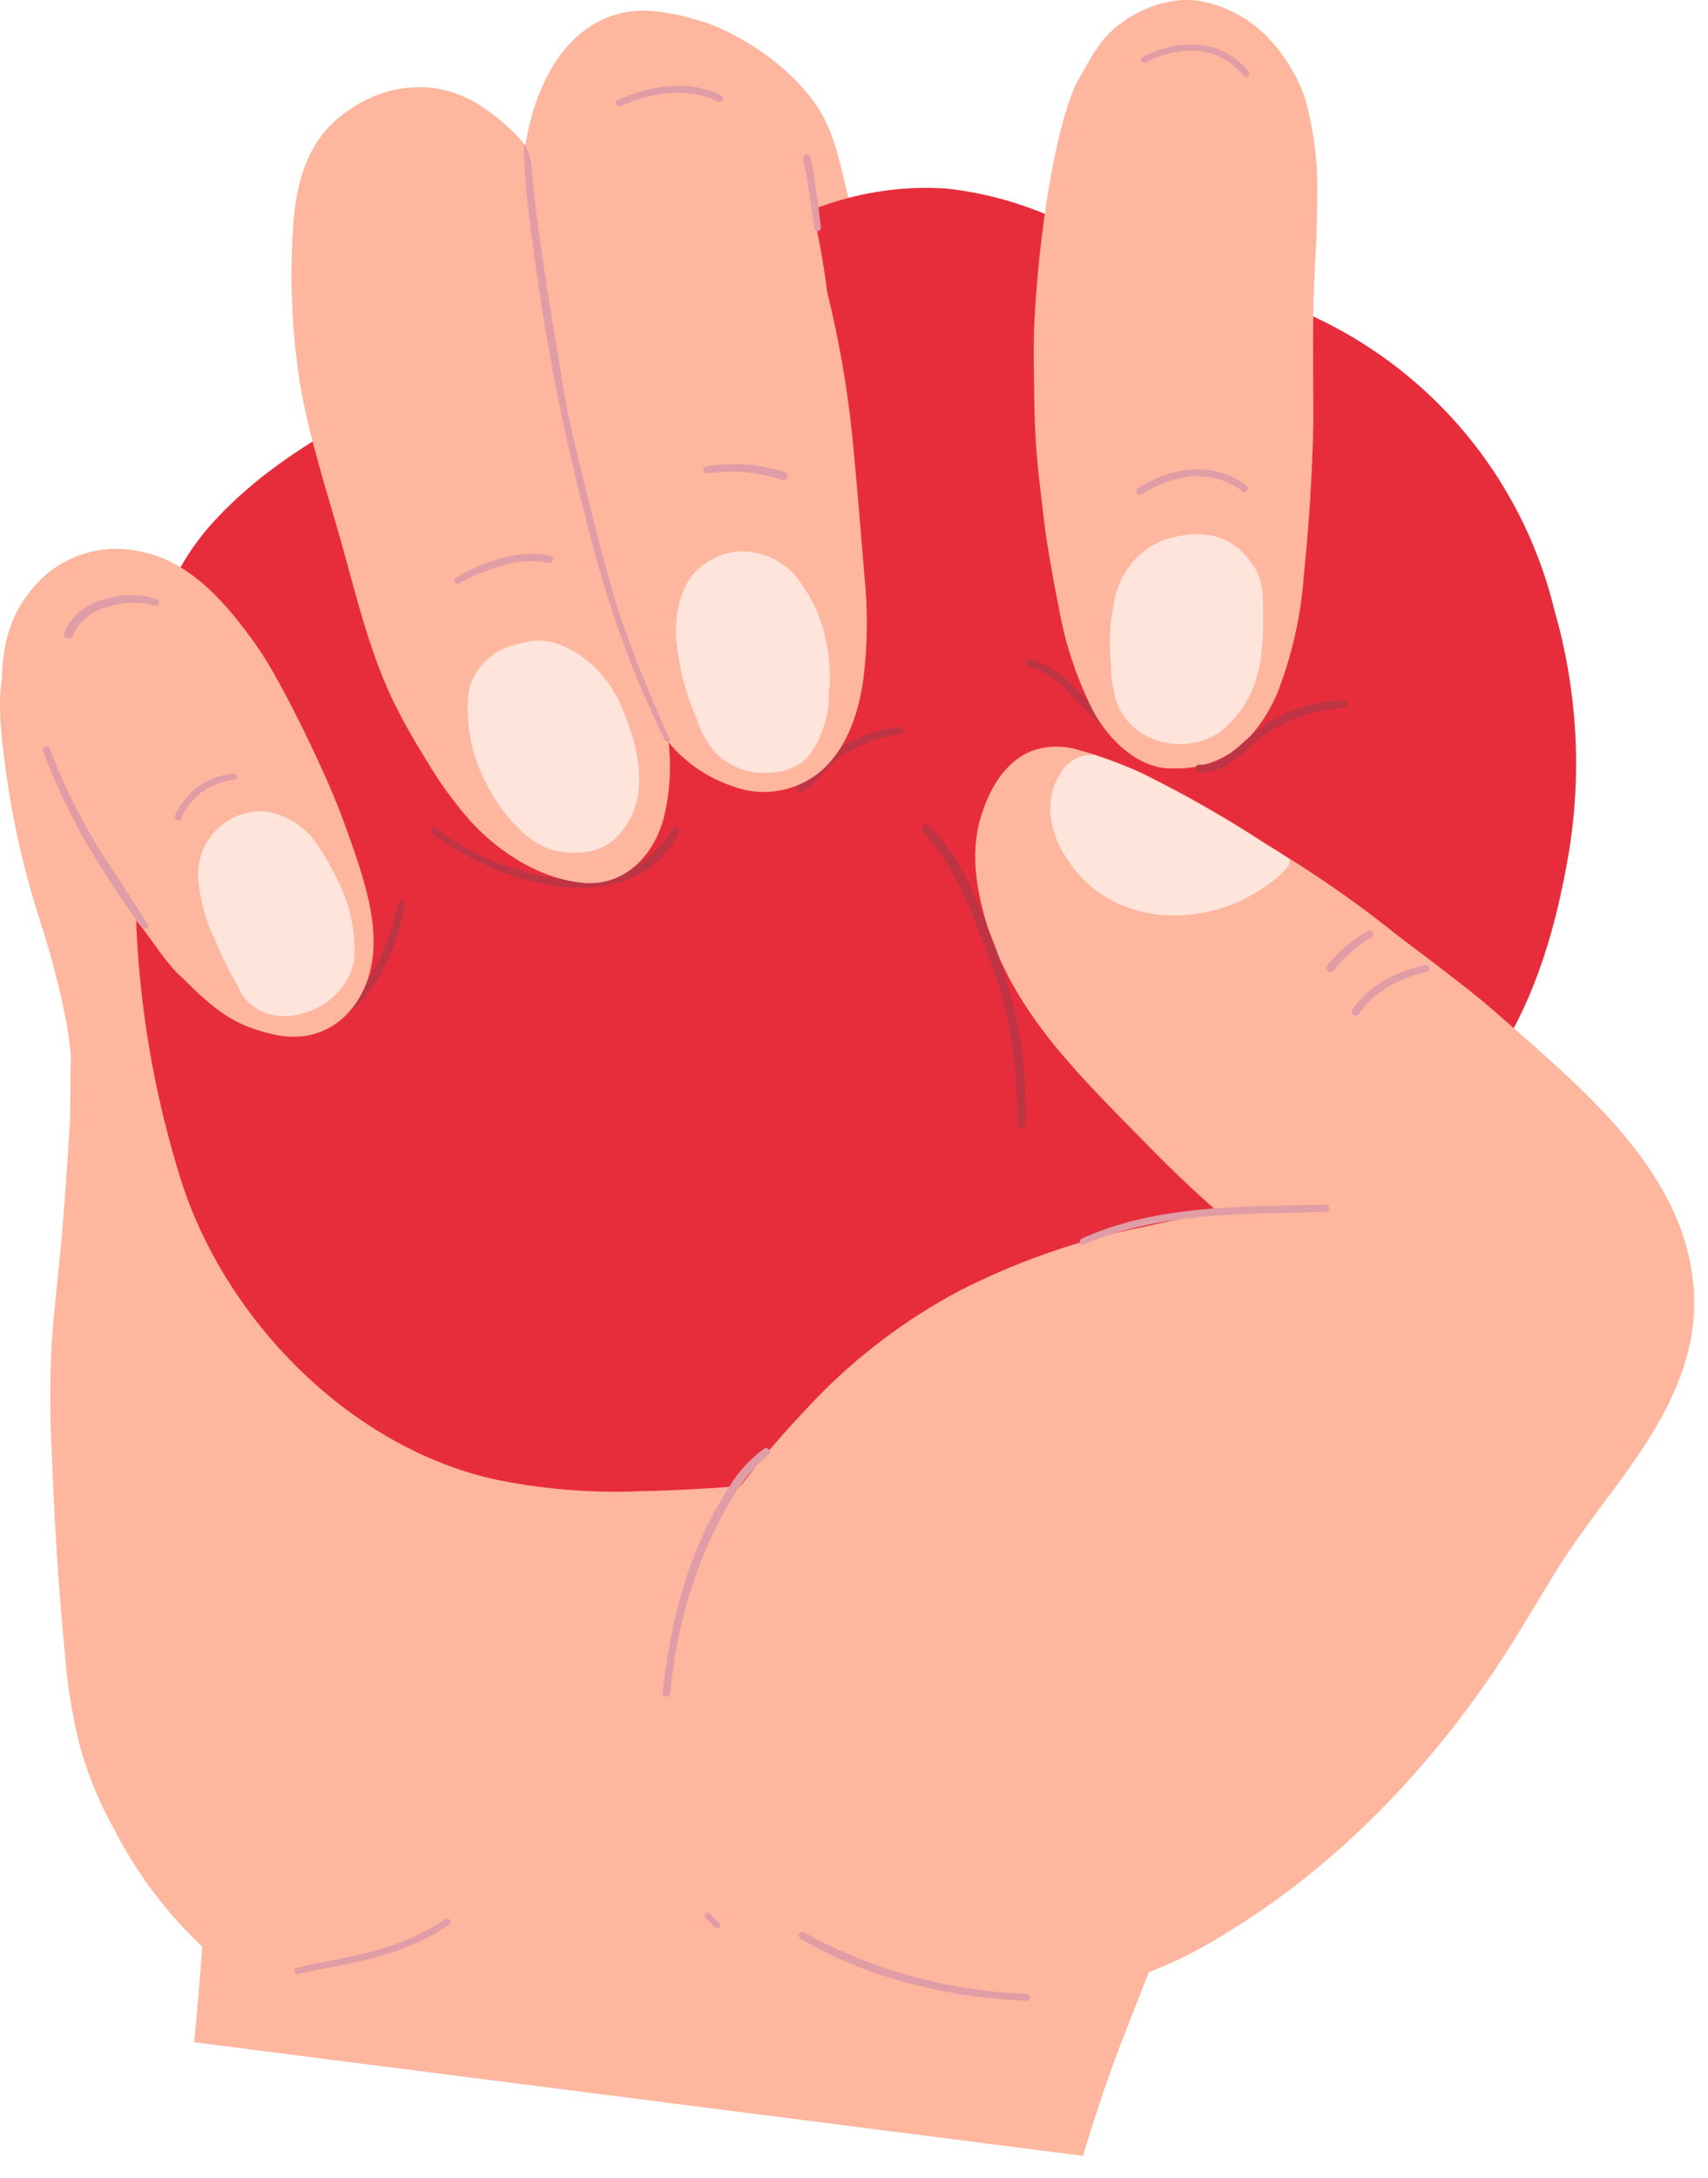 <svg width="51" height="65" viewBox="0 0 51 65" fill="none" xmlns="http://www.w3.org/2000/svg">
<path d="M18.253 5.071C18.371 5.86 18.536 6.642 18.747 7.411C18.906 8.009 19.043 8.626 19.253 9.209C19.411 9.756 19.745 10.235 20.202 10.574C20.71 10.841 21.29 10.939 21.857 10.854C22.569 10.789 23.279 10.678 23.985 10.574C24.362 10.521 24.739 10.474 25.102 10.401C25.347 10.325 25.604 10.293 25.861 10.306C25.938 10.323 26.019 10.314 26.091 10.281C26.163 10.248 26.222 10.193 26.26 10.123C26.298 10.054 26.312 9.974 26.3 9.896C26.289 9.817 26.252 9.745 26.196 9.689C26.227 8.572 25.786 7.559 25.49 6.518C25.236 5.627 25.107 4.703 24.756 3.843C24.13 2.291 22.159 0.99 20.922 0.627C19.903 0.347 18.864 0.465 18.44 1.506C17.999 2.592 18.097 3.943 18.253 5.071Z" fill="#FEB69F"/>
<path d="M1.208 27.522C0.662 25.837 0.288 24.102 0.091 22.343C-0.068 20.947 -0.188 19.204 1.258 18.434C2.453 17.783 3.978 17.984 5.095 18.713C6.348 19.52 7.183 20.916 7.666 22.312V22.345V22.376V22.396C7.853 23.524 8.679 24.464 9.372 25.327C10.184 26.346 10.947 27.404 11.759 28.426C13.482 30.584 15.316 32.69 17.067 34.803C18.817 36.916 20.542 39.041 22.218 41.224C23.069 42.344 23.907 43.478 24.716 44.631C25.522 45.723 26.267 46.858 26.95 48.031C28.159 50.24 28.748 52.683 29.334 55.114C29.518 55.139 29.706 55.167 29.893 55.201C30.538 55.318 31.171 55.461 31.802 55.639C32.98 55.966 34.113 56.435 35.178 57.035C35.136 57.097 35.094 57.161 35.058 57.225C34.605 57.982 33.804 60.143 33.637 60.556C32.997 62.136 32.403 64.105 32.336 64.333L5.801 60.944C5.888 59.992 5.971 59.043 6.038 58.091C4.977 57.09 4.093 55.915 3.425 54.617C2.987 53.84 2.642 53.013 2.398 52.155C2.169 51.254 2.017 50.335 1.942 49.408C1.744 47.375 1.619 45.326 1.543 43.282C1.487 42.225 1.487 41.165 1.543 40.108C1.61 39.063 1.744 38.028 1.836 36.986C1.94 35.811 2.018 34.624 2.09 33.449C2.113 32.854 2.093 32.257 2.113 31.662C2.135 31.006 1.75 29.183 1.208 27.522Z" fill="#FEB69F"/>
<path d="M4.05 25.721C3.983 28.933 4.438 32.134 5.399 35.199C6.714 39.365 10.405 43.145 14.713 44.134C16.142 44.435 17.603 44.558 19.063 44.502C20.618 44.471 22.165 44.36 23.709 44.184C26.531 43.86 29.348 43.346 31.942 42.157C33.14 41.599 34.288 40.939 35.373 40.186C36.473 39.426 37.498 38.569 38.562 37.762C40.597 36.221 42.722 34.691 44.118 32.511C44.136 32.482 44.149 32.45 44.154 32.416C44.159 32.383 44.157 32.348 44.148 32.315C44.313 32.092 44.478 31.866 44.631 31.634C45.888 29.752 46.499 27.533 46.865 25.319C47.234 22.95 47.082 20.528 46.418 18.224C45.906 16.105 44.871 14.148 43.408 12.531C41.945 10.914 40.1 9.69 38.042 8.969C36.953 8.55 35.84 8.21 34.737 7.836C33.634 7.461 32.562 6.959 31.479 6.504C30.45 6.041 29.355 5.744 28.234 5.624C27.116 5.554 25.995 5.689 24.926 6.024C23.773 6.391 22.639 6.819 21.531 7.305C20.381 7.78 19.236 8.265 18.099 8.771C15.785 9.795 13.496 10.89 11.259 12.076C9.525 12.998 7.839 14.008 6.485 15.455C5.26 16.736 4.538 18.416 4.452 20.187C4.412 20.215 4.381 20.255 4.363 20.3C4.344 20.346 4.34 20.396 4.349 20.444C4.392 20.865 4.362 21.289 4.263 21.7C4.198 22.105 4.154 22.514 4.131 22.923C4.078 23.861 4.062 24.791 4.05 25.721Z" fill="#E72D3C"/>
<g style="mix-blend-mode:multiply">
<path d="M30.778 19.671C31.244 19.816 31.666 20.075 32.006 20.424C32.358 20.762 32.665 21.136 33.031 21.457C33.137 21.55 33.031 21.737 32.902 21.636C32.542 21.331 32.206 20.999 31.897 20.642C31.573 20.287 31.159 20.024 30.7 19.88C30.563 19.838 30.641 19.632 30.778 19.671Z" fill="#BF3445"/>
</g>
<path d="M19.657 51.083C19.658 51.123 19.67 51.163 19.691 51.197C19.802 52.986 20.46 54.697 21.576 56.1C22.695 57.459 24.167 58.483 25.83 59.062C27.59 59.678 29.471 59.87 31.319 59.62C33.207 59.366 35.017 58.704 36.624 57.68C39.924 55.675 42.671 52.8 44.802 49.583C45.36 48.718 45.891 47.816 46.435 46.931C46.979 46.046 47.655 45.161 48.3 44.29C49.473 42.704 50.609 40.892 50.589 38.851C50.55 35.04 47.133 32.405 44.567 30.126C43.908 29.54 41.775 27.951 41.775 27.951C40.732 27.109 39.638 26.33 38.5 25.62C38.266 25.469 38.028 25.321 37.791 25.176C36.61 24.404 35.383 23.704 34.117 23.079C33.652 22.863 33.173 22.677 32.685 22.521C32.539 22.474 32.405 22.432 32.249 22.393C31.776 22.237 31.265 22.244 30.797 22.412C29.96 22.758 29.507 23.616 29.267 24.448C28.957 25.534 29.178 26.709 29.524 27.764C30.362 30.316 32.294 32.159 34.125 34.029C34.846 34.767 35.583 35.484 36.359 36.157C35.597 36.302 34.834 36.456 34.081 36.626C32.188 37.007 30.356 37.646 28.636 38.525C27.021 39.384 25.553 40.496 24.289 41.819C21.894 44.332 19.473 47.422 19.657 51.083Z" fill="#FEB69F"/>
<path d="M32.243 26.131C33.868 27.893 36.739 27.575 38.358 25.977C38.358 25.977 38.358 25.955 38.377 25.95C38.423 25.912 38.459 25.863 38.481 25.808C38.503 25.753 38.511 25.693 38.503 25.634C38.269 25.483 38.031 25.335 37.794 25.19C36.612 24.418 35.385 23.718 34.12 23.093C33.654 22.877 33.176 22.691 32.687 22.535C32.488 22.516 32.287 22.555 32.109 22.646C31.931 22.738 31.783 22.878 31.682 23.052C31.009 24.065 31.487 25.307 32.243 26.131Z" fill="#FFE4DB"/>
<path d="M30.884 11.906C30.89 12.689 30.936 13.471 31.023 14.249C31.051 14.489 31.194 15.756 31.258 16.153C31.367 16.812 31.476 17.471 31.615 18.124C31.806 19.231 32.166 20.302 32.685 21.298C33.126 22.063 33.86 22.803 34.77 22.923C34.965 22.935 35.161 22.935 35.356 22.923C36.705 22.834 37.59 21.924 38.12 20.734C38.577 19.581 38.852 18.364 38.936 17.127C39.089 15.633 39.187 14.123 39.215 12.624C39.215 11.507 39.198 10.39 39.215 9.273C39.232 8.157 39.338 7.054 39.332 5.923C39.36 4.918 39.238 3.914 38.972 2.944C38.753 2.313 38.41 1.732 37.964 1.235C37.475 0.679 36.832 0.282 36.116 0.093C35.261 -0.158 34.287 0.124 33.57 0.621C32.852 1.118 32.612 1.663 32.188 2.405C31.682 3.296 31.071 6.197 30.892 9.497C30.85 10.242 30.87 11.15 30.884 11.906Z" fill="#FEB69F"/>
<path d="M33.145 19.118V19.154C33.138 19.375 33.147 19.596 33.173 19.816C33.171 20.211 33.23 20.603 33.349 20.98C33.507 21.388 33.803 21.727 34.187 21.938C34.525 22.124 34.907 22.216 35.293 22.206C35.679 22.195 36.056 22.083 36.384 21.879C36.97 21.436 37.384 20.803 37.557 20.089C37.76 19.375 37.724 18.135 37.702 17.755C37.691 17.459 37.606 17.171 37.453 16.918C37.316 16.693 37.141 16.494 36.937 16.329C36.616 16.083 36.224 15.948 35.82 15.946C35.811 15.944 35.801 15.944 35.792 15.946C35.627 15.932 35.462 15.944 35.301 15.982C35.13 16.005 34.961 16.044 34.798 16.1C34.478 16.215 34.186 16.399 33.944 16.639C33.58 17.014 33.341 17.491 33.257 18.006C33.257 18.02 33.257 18.037 33.257 18.054C33.175 18.402 33.138 18.76 33.145 19.118V19.118Z" fill="#FFE4DB"/>
<g style="mix-blend-mode:multiply">
<path d="M34.12 1.704C35.158 1.146 36.496 1.146 37.272 2.132C37.35 2.229 37.213 2.366 37.135 2.268C36.971 2.054 36.763 1.876 36.525 1.748C36.287 1.619 36.025 1.541 35.756 1.52C35.217 1.491 34.681 1.611 34.206 1.866C34.109 1.922 34.014 1.763 34.12 1.704Z" fill="#E09DA5"/>
</g>
<g style="mix-blend-mode:multiply">
<path d="M33.977 14.581C34.955 13.928 36.228 13.743 37.21 14.486C37.316 14.564 37.21 14.745 37.104 14.665C36.67 14.334 36.13 14.174 35.585 14.215C35.048 14.273 34.532 14.459 34.081 14.757C33.969 14.824 33.871 14.651 33.977 14.581Z" fill="#E09DA5"/>
</g>
<g style="mix-blend-mode:multiply">
<path d="M13.021 24.721C13.858 25.338 14.806 25.79 15.813 26.05C16.782 26.304 17.887 26.388 18.811 25.933C19.332 25.664 19.767 25.255 20.068 24.752C20.083 24.726 20.109 24.706 20.138 24.699C20.168 24.691 20.199 24.696 20.226 24.711C20.252 24.727 20.271 24.752 20.279 24.782C20.286 24.811 20.282 24.843 20.266 24.869C19.149 27.05 16.357 26.667 14.492 25.818C13.941 25.569 13.417 25.261 12.932 24.9C12.814 24.813 12.915 24.635 13.021 24.721Z" fill="#BF3445"/>
</g>
<g style="mix-blend-mode:multiply">
<path d="M9.511 30.523C10.924 29.825 11.572 28.401 11.896 26.932C11.924 26.804 12.116 26.86 12.094 26.988C11.815 28.527 11.1 30.017 9.637 30.735C9.511 30.805 9.375 30.584 9.511 30.523Z" fill="#BF3445"/>
</g>
<g style="mix-blend-mode:multiply">
<path d="M23.834 23.428C24.323 23.133 24.591 22.591 25.074 22.292C25.618 21.974 26.221 21.769 26.847 21.692C26.975 21.672 27.034 21.862 26.9 21.89C26.286 21.997 25.696 22.215 25.16 22.532C24.7 22.834 24.434 23.35 23.954 23.649C23.925 23.665 23.89 23.669 23.859 23.659C23.827 23.65 23.8 23.628 23.784 23.599C23.768 23.57 23.764 23.535 23.774 23.503C23.783 23.471 23.805 23.444 23.834 23.428V23.428Z" fill="#BF3445"/>
</g>
<g style="mix-blend-mode:multiply">
<path d="M35.806 22.82C36.63 22.853 37.185 21.982 37.816 21.594C38.503 21.154 39.298 20.914 40.114 20.902C40.262 20.902 40.245 21.114 40.114 21.125C39.264 21.177 38.446 21.461 37.746 21.946C37.146 22.384 36.677 23.082 35.853 23.049C35.694 23.046 35.655 22.814 35.806 22.82Z" fill="#BF3445"/>
</g>
<g style="mix-blend-mode:multiply">
<path d="M27.74 24.646C28.597 25.425 29.069 26.6 29.474 27.644C29.964 28.808 30.311 30.027 30.51 31.274C30.602 32.024 30.641 32.78 30.624 33.535C30.624 33.569 30.611 33.602 30.587 33.626C30.562 33.65 30.53 33.664 30.496 33.664C30.462 33.664 30.429 33.65 30.405 33.626C30.381 33.602 30.367 33.569 30.367 33.535C30.4 32.251 30.248 30.969 29.918 29.727C29.753 29.149 29.53 28.588 29.32 28.027C29.123 27.488 28.899 26.96 28.648 26.444C28.356 25.861 27.994 25.317 27.57 24.822C27.547 24.799 27.533 24.768 27.533 24.736C27.532 24.703 27.544 24.672 27.567 24.649C27.59 24.625 27.621 24.612 27.653 24.611C27.686 24.611 27.717 24.623 27.74 24.646Z" fill="#BF3445"/>
</g>
<g style="mix-blend-mode:multiply">
<path d="M39.631 28.811C39.962 28.389 40.375 28.038 40.846 27.778C40.968 27.72 41.074 27.896 40.954 27.963C40.513 28.232 40.124 28.579 39.807 28.987C39.783 29.005 39.753 29.014 39.723 29.012C39.692 29.01 39.664 28.997 39.643 28.976C39.621 28.954 39.608 28.926 39.606 28.896C39.604 28.866 39.613 28.836 39.631 28.811V28.811Z" fill="#E09DA5"/>
</g>
<g style="mix-blend-mode:multiply">
<path d="M40.379 30.135C40.859 29.395 41.708 28.984 42.551 28.8C42.677 28.772 42.733 28.968 42.604 28.995C41.834 29.18 41.027 29.568 40.583 30.255C40.502 30.38 40.295 30.263 40.379 30.135Z" fill="#E09DA5"/>
</g>
<g style="mix-blend-mode:multiply">
<path d="M32.308 36.955C34.603 35.931 37.138 36.014 39.595 35.947C39.62 35.952 39.644 35.965 39.66 35.984C39.677 36.004 39.686 36.029 39.686 36.055C39.686 36.081 39.677 36.106 39.66 36.126C39.644 36.145 39.62 36.158 39.595 36.163C37.154 36.23 34.647 36.163 32.355 37.14C32.249 37.19 32.196 37.006 32.308 36.955Z" fill="#E09DA5"/>
</g>
<g style="mix-blend-mode:multiply">
<path d="M21.76 44.393C22.03 43.936 22.391 43.539 22.821 43.226C22.927 43.157 23.052 43.321 22.955 43.402C22.03 44.162 21.469 45.334 21 46.417C20.47 47.731 20.137 49.116 20.015 50.527C20.015 50.672 19.772 50.672 19.786 50.527C20.006 48.377 20.579 46.219 21.76 44.393Z" fill="#E09DA5"/>
</g>
<g style="mix-blend-mode:multiply">
<path d="M8.853 58.722C9.615 58.546 10.388 58.423 11.142 58.225C11.909 58.026 12.638 57.702 13.3 57.267C13.409 57.194 13.512 57.37 13.403 57.443C12.742 57.878 12.014 58.202 11.248 58.403C10.475 58.61 9.682 58.73 8.903 58.906C8.783 58.934 8.733 58.749 8.853 58.722Z" fill="#E09DA5"/>
</g>
<g style="mix-blend-mode:multiply">
<path d="M24.002 57.666C26.047 58.788 28.326 59.416 30.658 59.501C30.792 59.501 30.792 59.713 30.658 59.707C28.326 59.607 25.911 59.051 23.898 57.845C23.876 57.831 23.86 57.808 23.854 57.782C23.847 57.756 23.851 57.729 23.864 57.706C23.878 57.683 23.899 57.666 23.925 57.659C23.951 57.651 23.978 57.654 24.002 57.666V57.666Z" fill="#E09DA5"/>
</g>
<g style="mix-blend-mode:multiply">
<path d="M21.067 57.108C21.084 57.091 21.107 57.082 21.13 57.082C21.154 57.082 21.176 57.091 21.193 57.108L21.472 57.387C21.482 57.395 21.49 57.405 21.496 57.416C21.501 57.427 21.505 57.439 21.505 57.452C21.506 57.464 21.504 57.477 21.499 57.489C21.495 57.5 21.488 57.511 21.479 57.52C21.47 57.529 21.46 57.535 21.448 57.54C21.436 57.544 21.424 57.547 21.411 57.546C21.399 57.545 21.387 57.542 21.375 57.536C21.364 57.53 21.354 57.522 21.346 57.513C21.249 57.415 21.154 57.317 21.067 57.233C21.051 57.217 21.041 57.194 21.041 57.171C21.041 57.147 21.051 57.125 21.067 57.108Z" fill="#E09DA5"/>
</g>
<path d="M8.752 6.769C8.836 5.49 9.154 4.256 10.198 3.444C11.329 2.553 12.803 2.305 14.107 3.008C14.71 3.354 15.246 3.805 15.69 4.34C15.758 3.863 15.877 3.395 16.047 2.944C16.528 1.604 17.477 0.468 18.948 0.328C19.663 0.261 21.461 0.54 22.441 1.52C23.226 2.308 23.524 3.572 23.837 4.658C23.864 4.628 23.901 4.606 23.941 4.596C23.98 4.586 24.023 4.588 24.061 4.602C24.1 4.616 24.134 4.642 24.158 4.675C24.182 4.709 24.196 4.748 24.197 4.79C24.18 5.281 24.2 5.773 24.256 6.261C24.449 7.075 24.598 7.899 24.702 8.729C24.739 8.883 24.775 9.039 24.814 9.195C25.137 10.592 25.363 12.011 25.49 13.439C25.61 14.693 25.707 15.952 25.814 17.205C25.919 18.239 25.906 19.282 25.774 20.313C25.638 21.242 25.331 22.192 24.658 22.876C24.302 23.226 23.854 23.468 23.366 23.573C22.878 23.678 22.371 23.643 21.902 23.471C21.145 23.224 20.473 22.768 19.965 22.155C20.052 22.928 19.998 23.711 19.805 24.464C19.484 25.581 18.616 26.466 17.385 26.343C16.103 26.218 14.872 25.416 14.034 24.487C13.538 23.923 13.097 23.313 12.719 22.664C12.332 22.052 11.98 21.418 11.667 20.765C11.008 19.333 10.639 17.792 10.218 16.281C9.766 14.67 9.232 13.073 8.953 11.429C8.715 9.888 8.647 8.325 8.752 6.769V6.769Z" fill="#FEB69F"/>
<path d="M0.239 21.946C0.566 23.495 1.292 22.303 1.968 23.702C2.398 24.596 3.514 26.854 4.048 27.449C4.455 27.904 4.955 28.764 5.427 29.163C6.421 30.154 6.979 30.601 8.169 30.869C9.629 31.196 10.628 30.311 10.991 29.194C11.441 27.798 10.896 26.254 10.232 24.431C9.802 23.241 8.442 20.377 7.677 19.291C6.817 18.073 5.703 16.739 4.185 16.457C3.562 16.316 2.912 16.363 2.316 16.591C1.719 16.819 1.204 17.218 0.834 17.738C-0.079 18.9 -0.051 20.558 0.239 21.946Z" fill="#FEB69F"/>
<path d="M20.207 19.224C20.272 19.828 20.41 20.421 20.618 20.991C20.671 21.131 20.727 21.27 20.785 21.413C20.895 21.762 21.065 22.089 21.288 22.379C21.503 22.623 21.774 22.813 22.078 22.931C22.381 23.049 22.709 23.092 23.033 23.057C23.358 23.042 23.672 22.937 23.94 22.753C24.083 22.644 24.203 22.507 24.292 22.351C24.367 22.244 24.428 22.128 24.471 22.005C24.669 21.581 24.765 21.116 24.75 20.648C24.768 20.515 24.779 20.38 24.781 20.246C24.782 19.831 24.735 19.416 24.641 19.012C24.491 18.341 24.186 17.715 23.75 17.183C23.542 16.946 23.284 16.757 22.994 16.631C22.705 16.505 22.391 16.445 22.075 16.454C21.796 16.474 21.523 16.552 21.275 16.683C21.027 16.814 20.809 16.994 20.635 17.214C20.249 17.711 20.121 18.613 20.207 19.224Z" fill="#FFE4DB"/>
<path d="M5.915 26.181C5.964 26.828 6.134 27.46 6.418 28.044C6.634 28.559 6.883 29.06 7.163 29.543C7.158 29.557 7.158 29.573 7.163 29.588C7.293 29.803 7.473 29.983 7.689 30.111C7.905 30.239 8.149 30.312 8.4 30.322C9.419 30.353 10.433 29.632 10.581 28.599C10.621 27.828 10.465 27.06 10.129 26.366C9.954 25.99 9.754 25.627 9.528 25.28C9.358 24.999 9.128 24.758 8.855 24.575C8.582 24.392 8.273 24.27 7.948 24.219C7.686 24.196 7.422 24.229 7.174 24.315C6.925 24.402 6.698 24.54 6.507 24.721C6.309 24.907 6.153 25.134 6.051 25.386C5.949 25.639 5.903 25.91 5.915 26.181V26.181Z" fill="#FFE4DB"/>
<path d="M15.375 19.243C15.902 19.098 16.427 18.942 17.393 19.603C17.921 19.997 18.33 20.527 18.577 21.136C18.719 21.461 18.837 21.795 18.931 22.136C19.055 22.584 19.103 23.05 19.074 23.515C19.034 24.096 18.777 24.64 18.354 25.039C17.91 25.453 17.212 25.514 16.628 25.397C15.997 25.268 15.483 24.771 15.09 24.28C14.671 23.75 14.355 23.145 14.16 22.499C14.055 22.14 13.992 21.77 13.973 21.396C13.945 21.098 13.962 20.798 14.026 20.505C14.119 20.194 14.293 19.914 14.53 19.692C14.767 19.47 15.058 19.315 15.375 19.243V19.243Z" fill="#FFE4DB"/>
<g style="mix-blend-mode:multiply">
<path d="M24.203 4.7C24.342 5.395 24.432 6.096 24.513 6.8C24.513 6.909 24.337 6.934 24.32 6.828C24.219 6.138 24.125 5.432 23.985 4.762C23.954 4.619 24.172 4.558 24.203 4.7Z" fill="#E09DA5"/>
</g>
<g style="mix-blend-mode:multiply">
<path d="M18.446 2.992C19.401 2.548 20.562 2.358 21.536 2.846C21.659 2.905 21.553 3.089 21.43 3.028C20.529 2.576 19.431 2.768 18.543 3.159C18.415 3.223 18.317 3.045 18.446 2.992Z" fill="#E09DA5"/>
</g>
<g style="mix-blend-mode:multiply">
<path d="M21.076 13.925C21.864 13.784 22.674 13.842 23.435 14.092C23.577 14.143 23.516 14.371 23.371 14.321C22.639 14.088 21.864 14.021 21.104 14.126C20.986 14.14 20.958 13.944 21.076 13.925Z" fill="#E09DA5"/>
</g>
<g style="mix-blend-mode:multiply">
<path d="M13.599 17.25C14.025 16.985 14.489 16.786 14.975 16.661C15.449 16.512 15.952 16.486 16.438 16.586C16.466 16.593 16.49 16.612 16.505 16.637C16.519 16.663 16.523 16.693 16.515 16.721C16.507 16.749 16.489 16.773 16.463 16.787C16.438 16.802 16.408 16.806 16.38 16.798C15.915 16.706 15.434 16.736 14.984 16.884C14.531 17.008 14.097 17.189 13.691 17.423C13.669 17.429 13.646 17.428 13.625 17.419C13.604 17.41 13.586 17.394 13.576 17.373C13.565 17.353 13.562 17.33 13.566 17.308C13.57 17.285 13.582 17.265 13.599 17.25V17.25Z" fill="#E09DA5"/>
</g>
<g style="mix-blend-mode:multiply">
<path d="M15.872 4.943C16.022 6.898 16.461 9.332 16.81 11.524C16.985 12.64 17.29 13.757 17.558 14.857C17.826 15.957 18.116 17.091 18.457 18.208C18.902 19.508 19.413 20.784 19.987 22.033C20.043 22.161 19.892 22.183 19.833 22.055C19.323 21.007 18.872 19.931 18.482 18.833C18.099 17.73 17.742 16.521 17.468 15.388C16.884 13.116 16.418 10.815 16.073 8.495C15.897 7.182 15.643 5.638 15.645 4.307C15.654 4.181 15.855 4.711 15.872 4.943Z" fill="#E09DA5"/>
</g>
<g style="mix-blend-mode:multiply">
<path d="M1.473 22.317C1.849 23.296 2.306 24.241 2.839 25.143C3.352 25.955 3.956 26.866 4.422 27.591C4.483 27.689 4.302 27.767 4.232 27.672C3.587 26.799 3.115 26.047 2.601 25.204C2.091 24.308 1.65 23.375 1.281 22.412C1.236 22.29 1.415 22.209 1.473 22.317Z" fill="#E09DA5"/>
</g>
<g style="mix-blend-mode:multiply">
<path d="M5.226 24.333C5.378 23.985 5.622 23.684 5.932 23.465C6.242 23.245 6.606 23.113 6.985 23.085C7.105 23.085 7.102 23.264 6.985 23.27C6.64 23.305 6.31 23.432 6.031 23.638C5.752 23.845 5.534 24.122 5.399 24.442C5.343 24.551 5.17 24.442 5.226 24.333Z" fill="#E09DA5"/>
</g>
<g style="mix-blend-mode:multiply">
<path d="M1.912 18.903C2.011 18.651 2.171 18.428 2.376 18.253C2.581 18.077 2.826 17.954 3.09 17.895C3.603 17.723 4.157 17.717 4.673 17.878C4.793 17.92 4.743 18.11 4.62 18.071C4.161 17.949 3.676 17.962 3.224 18.11C2.994 18.16 2.779 18.264 2.596 18.412C2.414 18.561 2.269 18.751 2.174 18.967C2.102 19.118 1.864 19.053 1.912 18.903Z" fill="#E09DA5"/>
</g>
</svg>
